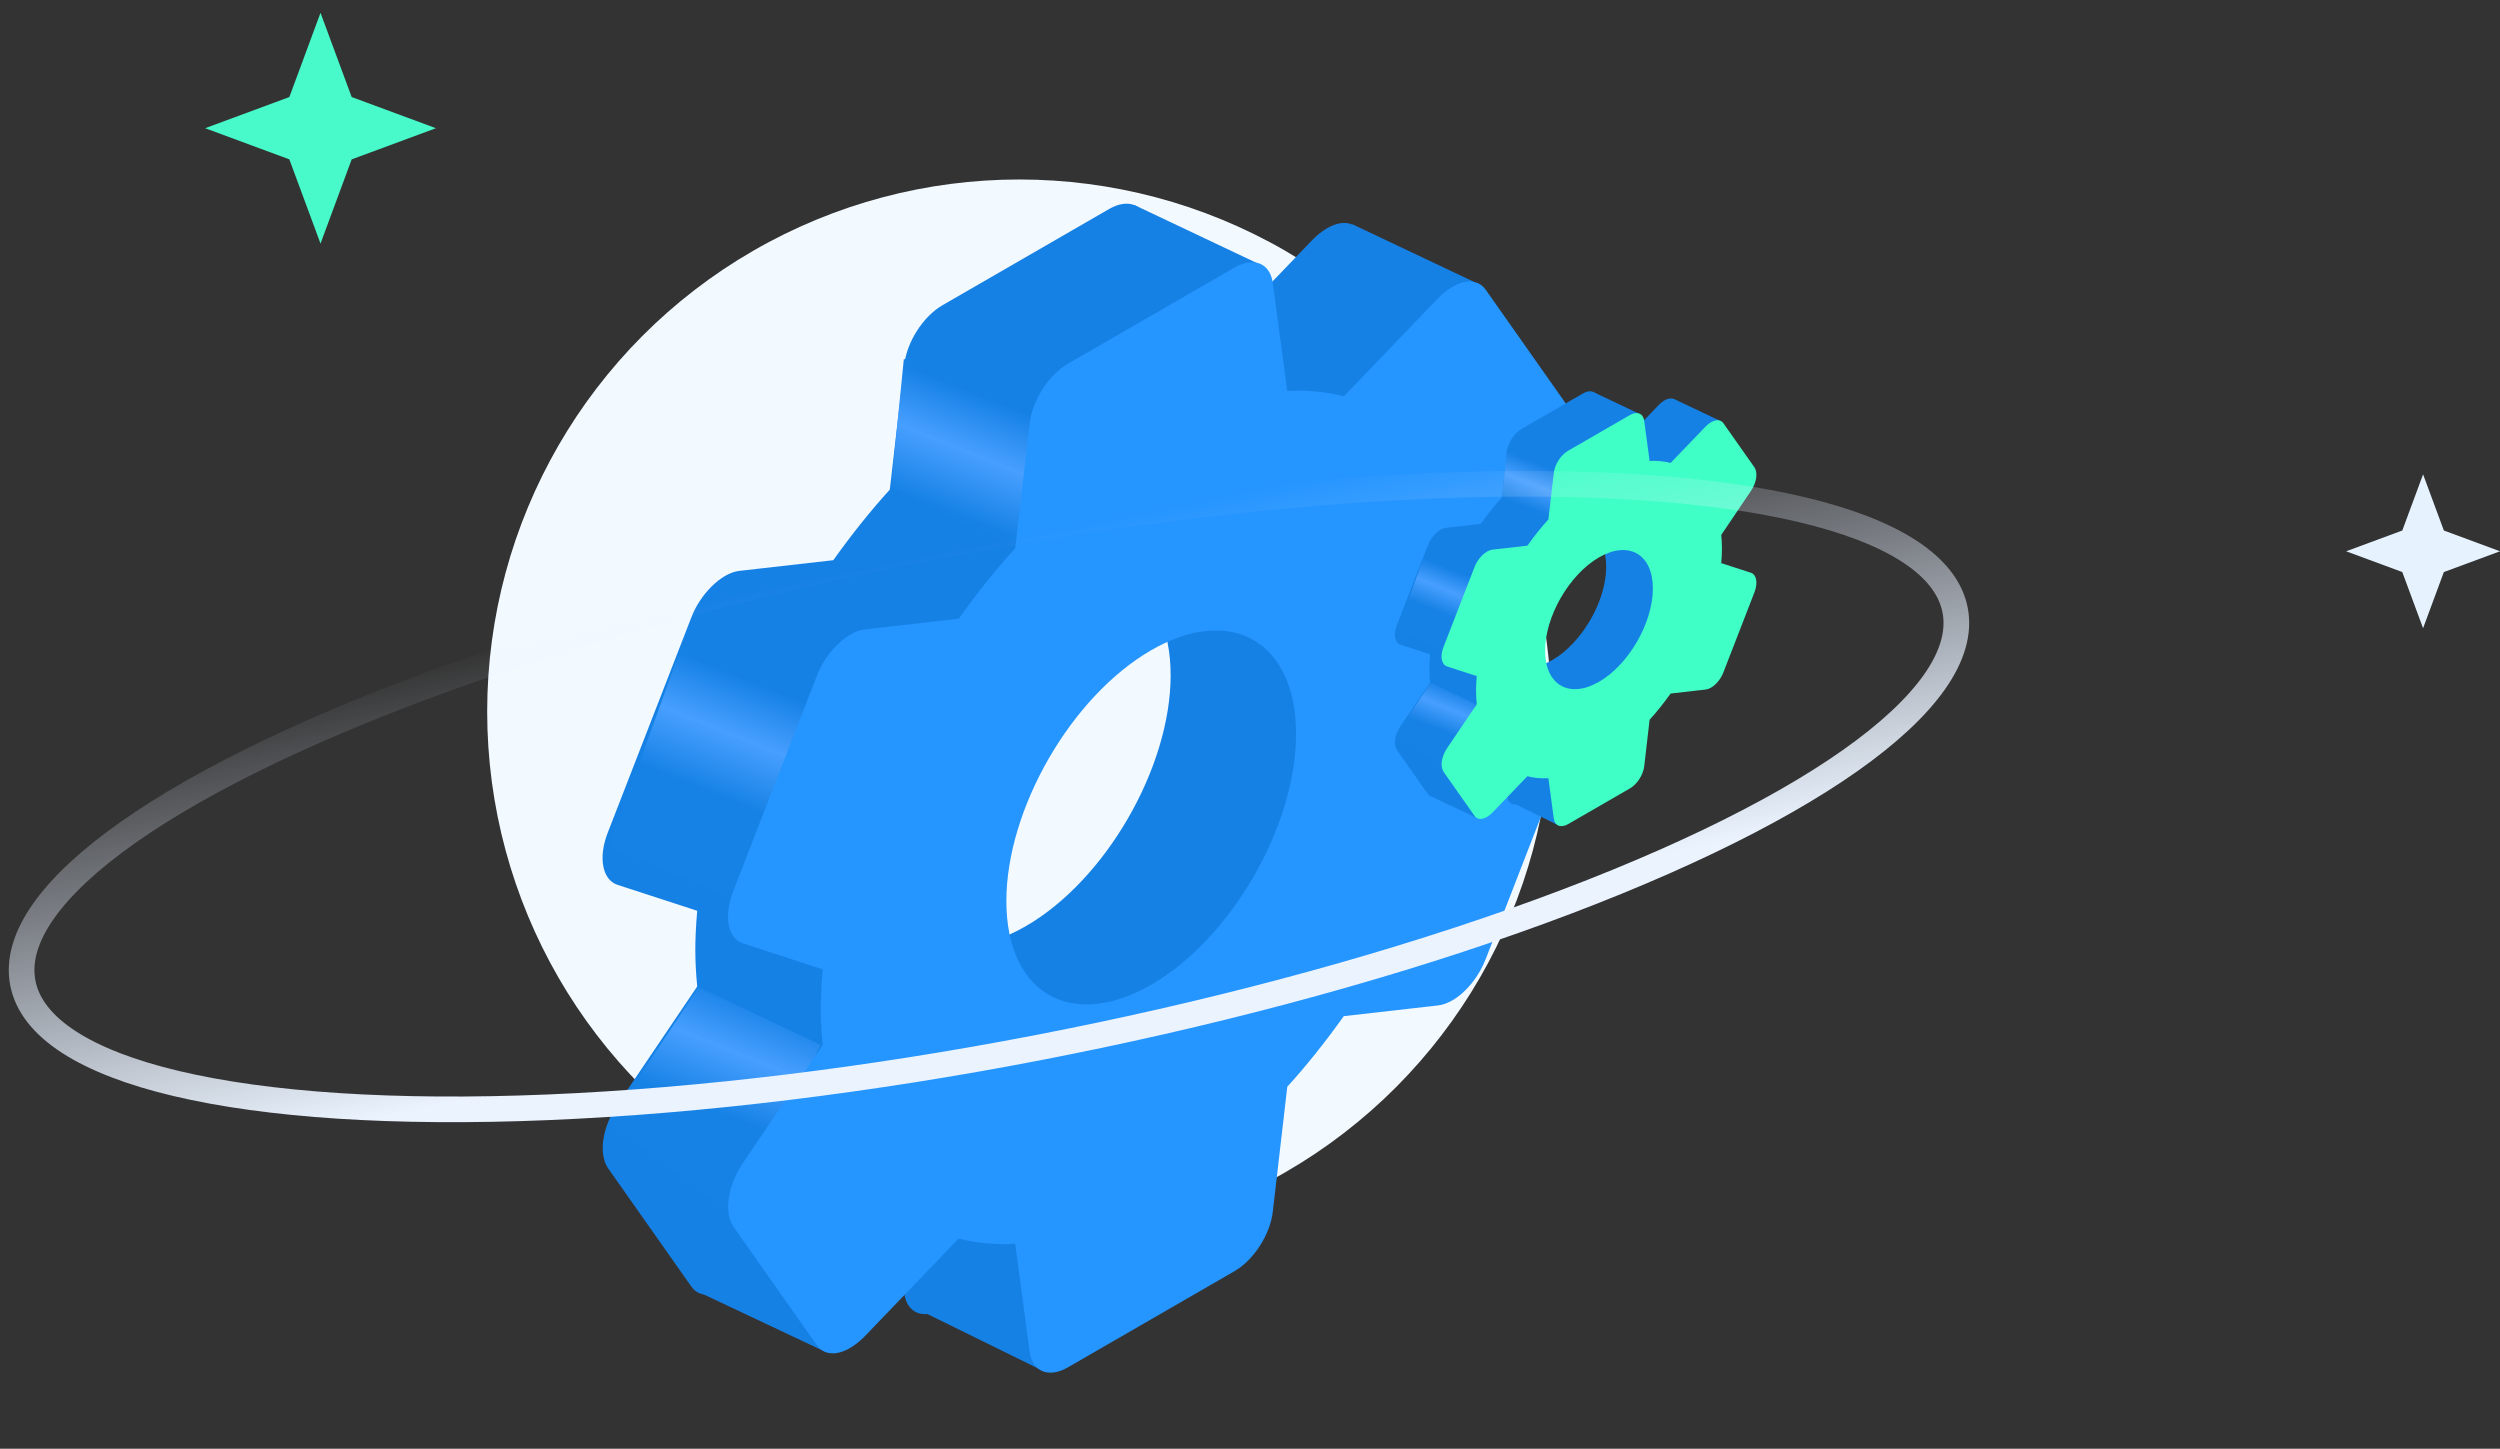 <svg width="195" height="113" viewBox="0 0 195 113" fill="none" xmlns="http://www.w3.org/2000/svg">
<rect x="0" y="0" width="195" height="113" fill="#333333" stroke="none"/>
<circle cx="79.5" cy="55.5" r="41.5" fill="#F2F9FF"/>
<path d="M111.873 49.378L105.642 47.349C105.721 46.436 105.788 45.383 105.788 44.31C105.788 43.236 105.723 42.26 105.642 41.439L111.879 32.209C113.037 30.483 113.353 28.425 112.616 27.289L106.136 18.084C105.444 17.023 103.927 17.148 102.388 18.692L95.035 26.346C93.625 25.985 92.148 25.847 90.62 25.936L89.501 17.577C89.318 15.974 88.03 15.426 86.507 16.305L73.514 23.807C71.991 24.686 70.706 26.719 70.525 28.507L69.404 38.192C67.924 39.817 66.469 41.635 64.997 43.695L57.625 44.533C56.243 44.714 54.591 46.359 53.904 48.211L47.416 64.918C46.651 66.854 46.967 68.612 48.151 69.012L54.382 71.041C54.283 72.197 54.235 73.18 54.235 74.077C54.235 74.974 54.283 75.902 54.382 76.948L48.145 86.178C46.987 87.907 46.673 89.963 47.411 91.097L53.89 100.301C54.583 101.359 56.085 101.249 57.639 99.693L64.992 92.039C66.398 92.398 67.876 92.537 69.404 92.45L70.522 100.807C70.706 102.416 71.991 102.966 73.516 102.085L86.51 94.583C88.032 93.704 89.321 91.669 89.501 89.882L90.623 80.199C92.103 78.572 93.555 76.758 95.029 74.694L102.402 73.855C102.758 73.81 103.128 73.678 103.509 73.457C104.605 72.825 105.613 71.551 106.122 70.181L112.63 53.41C113.353 51.466 113.037 49.773 111.873 49.378ZM80.01 72.243C73.779 75.84 68.712 72.914 68.712 65.719C68.712 58.524 73.779 49.747 80.01 46.149C86.242 42.552 91.309 45.477 91.309 52.672C91.309 59.868 86.242 68.645 80.01 72.243Z" fill="#1681E5"/>
<path d="M105.5 17.5L115 22L112.5 27L107 35L98 32.5L99 24L105.5 17.5Z" fill="#1681E5"/>
<path d="M88.5 16L98 20.5L95.5 25.5L90 33.5L81 31L82 22.5L88.5 16Z" fill="#1681E5"/>
<path d="M64.5 105.5L54.89 100.965L55.875 94.445L58.39 88.465L65.096 90.965L69.692 93.849L64.5 105.5Z" fill="#1681E5"/>
<path d="M81.5 107L71.876 102.267L71.876 95.445L74.39 89.465L81.096 91.965L85.692 94.849L81.5 107Z" fill="#1681E5"/>
<path d="M69.5 38L70.5 28L80.5 32L80 43L69.5 38Z" fill="url(#paint0_linear_579_9676)"/>
<path d="M47.5 66L53.5 49.5L63 54L59.5 71L47.5 66Z" fill="url(#paint1_linear_579_9676)"/>
<path d="M47.5 87.5L54.5 77L64 81.5L57.5 95L47.5 87.5Z" fill="url(#paint2_linear_579_9676)"/>
<path d="M121.658 53.944L115.427 51.915C115.506 51.002 115.574 49.949 115.574 48.876C115.574 47.802 115.509 46.826 115.427 46.005L121.664 36.775C122.822 35.049 123.138 32.991 122.401 31.855L115.921 22.65C115.229 21.588 113.712 21.714 112.173 23.258L104.82 30.912C103.411 30.551 101.933 30.413 100.405 30.502L99.287 22.143C99.103 20.54 97.815 19.992 96.292 20.871L83.299 28.372C81.776 29.252 80.491 31.285 80.31 33.073L79.189 42.758C77.709 44.383 76.254 46.201 74.782 48.261L67.41 49.099C66.028 49.28 64.376 50.925 63.69 52.776L57.201 69.484C56.436 71.42 56.752 73.178 57.936 73.578L64.167 75.607C64.068 76.763 64.02 77.746 64.02 78.643C64.02 79.54 64.068 80.468 64.167 81.513L57.93 90.744C56.772 92.473 56.459 94.529 57.196 95.663L63.676 104.867C64.368 105.925 65.87 105.814 67.424 104.259L74.777 96.605C76.183 96.964 77.661 97.103 79.189 97.016L80.307 105.373C80.491 106.982 81.776 107.532 83.302 106.651L96.295 99.149C97.818 98.27 99.106 96.235 99.287 94.448L100.408 84.765C101.888 83.138 103.34 81.324 104.814 79.26L112.187 78.421C112.543 78.376 112.913 78.244 113.294 78.023C114.39 77.391 115.398 76.117 115.907 74.747L122.415 57.975C123.138 56.032 122.822 54.339 121.658 53.944ZM89.796 76.808C83.564 80.406 78.497 77.48 78.497 70.285C78.497 63.09 83.564 54.313 89.796 50.715C96.027 47.117 101.094 50.043 101.094 57.238C101.094 64.434 96.027 73.211 89.796 76.808Z" fill="#2595FF"/>
<path d="M132.935 42.978L130.617 42.223C130.646 41.883 130.672 41.492 130.672 41.092C130.672 40.693 130.647 40.33 130.617 40.025L132.937 36.591C133.368 35.949 133.486 35.183 133.212 34.76L130.801 31.336C130.543 30.941 129.979 30.988 129.406 31.562L126.671 34.41C126.147 34.276 125.597 34.224 125.029 34.257L124.613 31.147C124.544 30.551 124.065 30.347 123.499 30.674L118.665 33.465C118.098 33.792 117.62 34.548 117.553 35.214L117.136 38.817C116.585 39.421 116.044 40.097 115.497 40.864L112.754 41.175C112.24 41.243 111.625 41.855 111.37 42.544L108.956 48.759C108.671 49.479 108.789 50.133 109.229 50.282L111.547 51.037C111.511 51.467 111.493 51.833 111.493 52.166C111.493 52.5 111.511 52.845 111.547 53.234L109.227 56.668C108.796 57.311 108.68 58.076 108.954 58.498L111.365 61.922C111.622 62.316 112.181 62.275 112.759 61.696L115.494 58.849C116.018 58.982 116.567 59.034 117.136 59.002L117.552 62.11C117.62 62.709 118.098 62.914 118.666 62.586L123.5 59.795C124.066 59.468 124.545 58.711 124.613 58.046L125.03 54.444C125.58 53.839 126.12 53.164 126.669 52.396L129.412 52.084C129.544 52.067 129.682 52.018 129.824 51.936C130.231 51.701 130.606 51.227 130.796 50.717L133.217 44.478C133.486 43.755 133.368 43.125 132.935 42.978ZM121.082 51.484C118.764 52.822 116.878 51.734 116.878 49.057C116.878 46.38 118.764 43.115 121.082 41.777C123.4 40.438 125.285 41.527 125.285 44.204C125.285 46.88 123.4 50.146 121.082 51.484Z" fill="#1681E5"/>
<path d="M130.564 31.119L134.098 32.793L133.168 34.653L131.122 37.629L127.774 36.699L128.146 33.537L130.564 31.119Z" fill="#1681E5"/>
<path d="M124.24 30.561L127.774 32.235L126.844 34.095L124.798 37.071L121.449 36.141L121.821 32.979L124.24 30.561Z" fill="#1681E5"/>
<path d="M115.311 63.856L111.736 62.169L112.103 59.744L113.038 57.519L115.533 58.449L117.243 59.522L115.311 63.856Z" fill="#1681E5"/>
<path d="M121.636 64.414L118.056 62.654L118.056 60.116L118.991 57.891L121.486 58.821L123.196 59.894L121.636 64.414Z" fill="#1681E5"/>
<path d="M117.171 38.745L117.543 35.025L121.264 36.513L121.078 40.605L117.171 38.745Z" fill="url(#paint3_linear_579_9676)"/>
<path d="M108.987 49.162L111.219 43.023L114.753 44.697L113.451 51.022L108.987 49.162Z" fill="url(#paint4_linear_579_9676)"/>
<path d="M108.987 57.16L111.591 53.254L115.125 54.928L112.707 59.95L108.987 57.16Z" fill="url(#paint5_linear_579_9676)"/>
<path d="M136.575 44.677L134.257 43.922C134.286 43.582 134.311 43.19 134.311 42.791C134.311 42.392 134.287 42.029 134.257 41.723L136.577 38.289C137.008 37.648 137.125 36.882 136.851 36.459L134.441 33.035C134.183 32.64 133.619 32.687 133.046 33.261L130.311 36.108C129.786 35.974 129.237 35.923 128.668 35.956L128.252 32.846C128.184 32.25 127.705 32.046 127.138 32.373L122.304 35.164C121.738 35.491 121.26 36.247 121.193 36.912L120.775 40.515C120.225 41.12 119.684 41.796 119.136 42.562L116.394 42.874C115.88 42.942 115.265 43.554 115.01 44.242L112.596 50.458C112.311 51.178 112.429 51.832 112.869 51.981L115.187 52.736C115.15 53.166 115.133 53.532 115.133 53.865C115.133 54.199 115.15 54.544 115.187 54.933L112.867 58.367C112.436 59.01 112.319 59.775 112.594 60.197L115.004 63.621C115.262 64.015 115.821 63.974 116.399 63.395L119.134 60.547C119.657 60.681 120.207 60.733 120.775 60.7L121.192 63.809C121.26 64.408 121.738 64.612 122.305 64.285L127.139 61.494C127.706 61.167 128.185 60.41 128.252 59.745L128.669 56.143C129.22 55.537 129.76 54.863 130.309 54.095L133.051 53.783C133.184 53.766 133.321 53.717 133.463 53.635C133.871 53.399 134.246 52.925 134.435 52.416L136.856 46.176C137.125 45.453 137.008 44.824 136.575 44.677ZM124.721 53.183C122.403 54.521 120.518 53.433 120.518 50.756C120.518 48.079 122.403 44.814 124.721 43.475C127.039 42.137 128.925 43.226 128.925 45.902C128.925 48.579 127.039 51.844 124.721 53.183Z" fill="#40FFC6"/>
<path d="M25 1L27.431 7.569L34 10L27.431 12.431L25 19L22.569 12.431L16 10L22.569 7.569L25 1Z" fill="#48FAC9"/>
<path d="M189 37L190.621 41.38L195 43L190.621 44.62L189 49L187.379 44.62L183 43L187.379 41.38L189 37Z" fill="#E6F3FF"/>
<ellipse cx="77.14" cy="62.132" rx="76.75" ry="19.955" transform="rotate(-10.919 77.14 62.132)" stroke="url(#paint6_linear_579_9676)" stroke-width="2" stroke-linecap="round"/>
<defs>
<linearGradient id="paint0_linear_579_9676" x1="80" y1="30" x2="75" y2="42.5" gradientUnits="userSpaceOnUse">
<stop offset="0.156" stop-color="#1681E5"/>
<stop offset="0.487" stop-color="#479FFF"/>
<stop offset="0.843" stop-color="#1782E5"/>
</linearGradient>
<linearGradient id="paint1_linear_579_9676" x1="61.5" y1="52" x2="56.5" y2="64.5" gradientUnits="userSpaceOnUse">
<stop offset="0.156" stop-color="#1681E5"/>
<stop offset="0.487" stop-color="#479FFF"/>
<stop offset="0.843" stop-color="#1782E5"/>
</linearGradient>
<linearGradient id="paint2_linear_579_9676" x1="61" y1="76.5" x2="56" y2="89" gradientUnits="userSpaceOnUse">
<stop offset="0.156" stop-color="#1681E5"/>
<stop offset="0.487" stop-color="#479FFF"/>
<stop offset="0.843" stop-color="#1782E5"/>
</linearGradient>
<linearGradient id="paint3_linear_579_9676" x1="121.078" y1="35.769" x2="119.217" y2="40.419" gradientUnits="userSpaceOnUse">
<stop offset="0.156" stop-color="#1681E5"/>
<stop offset="0.487" stop-color="#479FFF"/>
<stop offset="0.843" stop-color="#1782E5"/>
</linearGradient>
<linearGradient id="paint4_linear_579_9676" x1="114.195" y1="43.953" x2="112.335" y2="48.604" gradientUnits="userSpaceOnUse">
<stop offset="0.156" stop-color="#1681E5"/>
<stop offset="0.487" stop-color="#479FFF"/>
<stop offset="0.843" stop-color="#1782E5"/>
</linearGradient>
<linearGradient id="paint5_linear_579_9676" x1="114.009" y1="53.068" x2="112.149" y2="57.718" gradientUnits="userSpaceOnUse">
<stop offset="0.156" stop-color="#1681E5"/>
<stop offset="0.487" stop-color="#479FFF"/>
<stop offset="0.843" stop-color="#1782E5"/>
</linearGradient>
<linearGradient id="paint6_linear_579_9676" x1="42.972" y1="77.492" x2="42.56" y2="43.175" gradientUnits="userSpaceOnUse">
<stop stop-color="#EAF3FE"/>
<stop offset="1" stop-color="#E3EDFF" stop-opacity="0"/>
</linearGradient>
</defs>
</svg>
